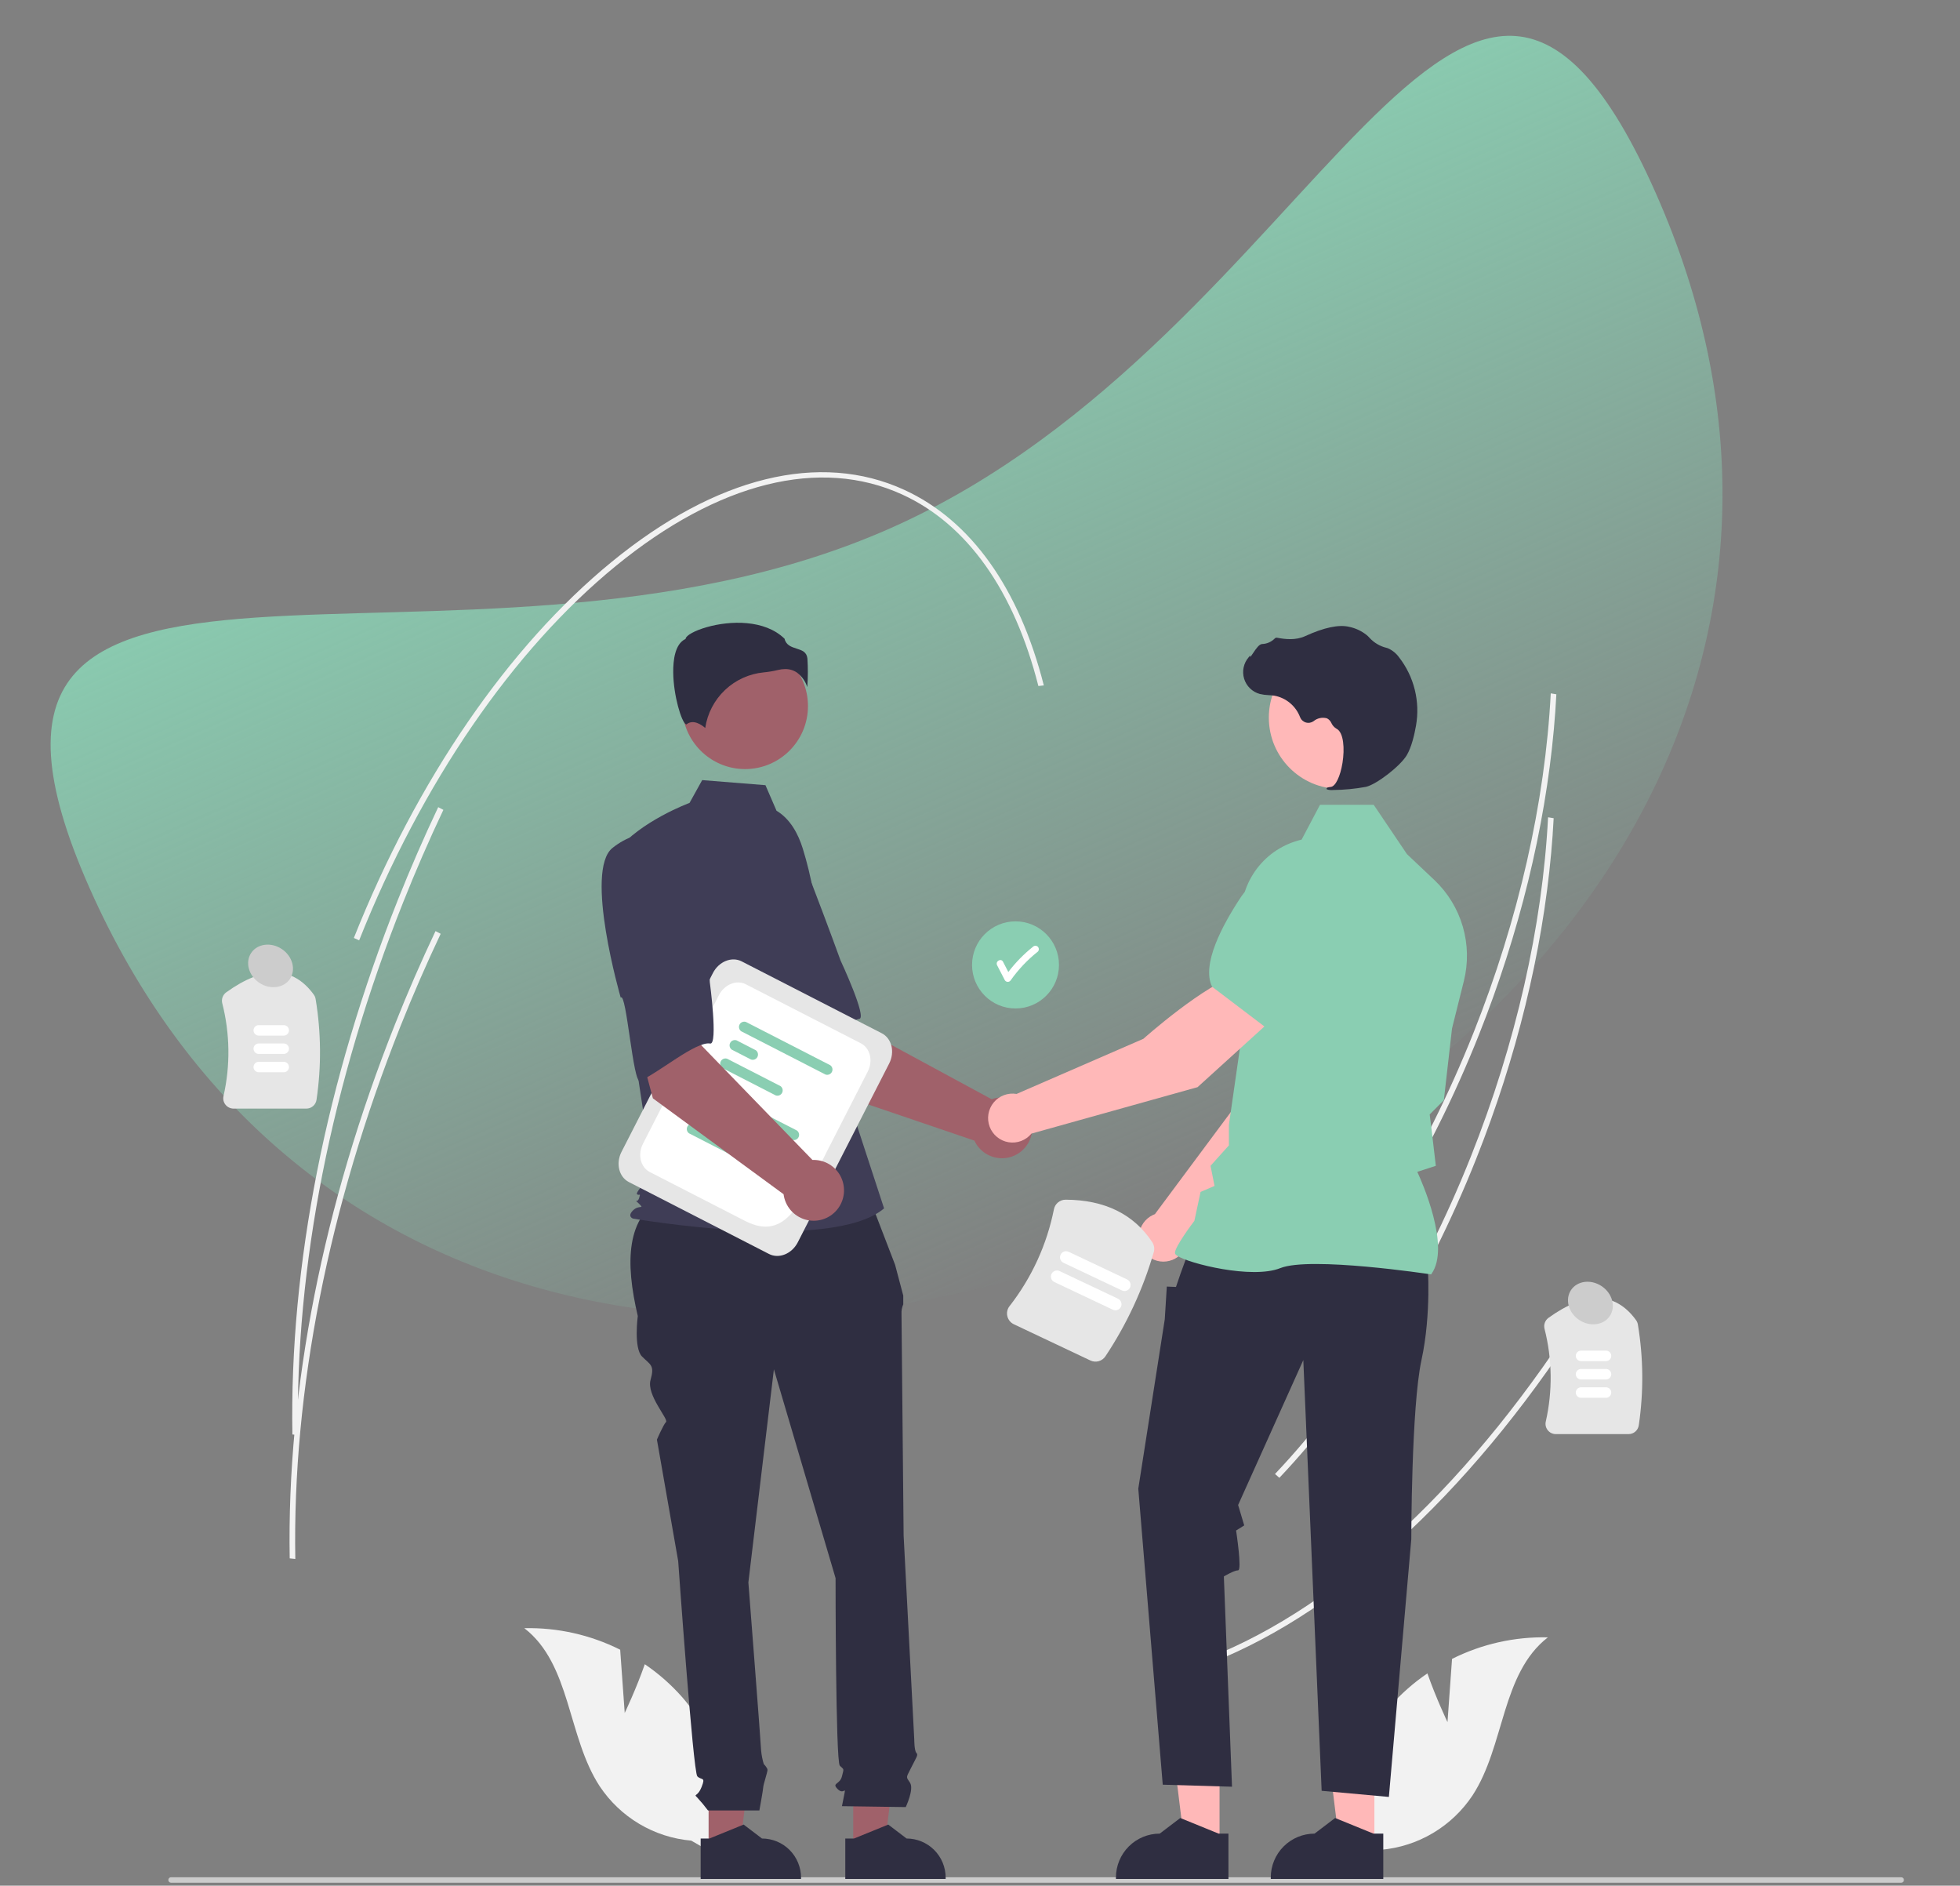 <svg width="524" height="504" viewBox="0 0 524 504" fill="none" xmlns="http://www.w3.org/2000/svg">
<rect x="0" y="0" width="524" height="504" fill="#808080" stroke="none"/>
<path d="M442.683 51.647C493.929 167.295 429.625 275.293 313.977 326.539C198.329 377.785 75.13 352.874 23.884 237.226C-27.362 121.578 122.352 192.453 238 141.207C353.648 89.961 391.436 -64.001 442.683 51.647Z" fill="url(#paint0_linear_394_682)"/>
<path d="M415.423 194.88C413.013 221.484 406.146 249.538 395.376 276.605C382.059 310.078 363.863 339.561 342.757 361.866L341.585 360.843C362.59 338.645 380.702 309.292 393.965 275.958C405.95 245.834 413.079 214.486 414.59 185.317L416.087 185.568C415.928 188.648 415.707 191.752 415.423 194.88Z" fill="#F2F2F2"/>
<path d="M425.023 349.394C395.377 396.642 359.411 430.401 323.749 444.451L323.027 443.126C358.443 429.173 394.199 395.587 423.709 348.555L425.023 349.394Z" fill="#F2F2F2"/>
<path d="M414.703 228.004C412.293 254.608 405.426 282.661 394.657 309.729C381.339 343.202 363.144 372.684 342.037 394.99L340.866 393.966C361.87 371.769 379.983 342.416 393.245 309.082C405.231 278.958 412.36 247.61 413.871 218.44L415.367 218.691C415.209 221.772 414.987 224.876 414.703 228.004Z" fill="#F2F2F2"/>
<path d="M81.895 296.306H62.444C62.029 296.306 61.618 296.213 61.244 296.032C60.869 295.852 60.541 295.588 60.282 295.262C60.027 294.945 59.847 294.573 59.756 294.176C59.664 293.778 59.664 293.365 59.755 292.967C61.607 284.779 61.491 276.266 59.415 268.132C59.284 267.596 59.316 267.033 59.506 266.516C59.697 265.999 60.038 265.55 60.485 265.229C70.487 258.022 78.364 258.232 83.897 265.851C84.146 266.198 84.312 266.599 84.381 267.021C85.859 275.925 85.941 285.005 84.623 293.933C84.531 294.592 84.205 295.196 83.703 295.632C83.201 296.068 82.559 296.307 81.895 296.306Z" fill="#E6E6E6"/>
<path d="M75.865 276.792H69.174C68.803 276.792 68.449 276.645 68.187 276.383C67.925 276.121 67.778 275.765 67.778 275.395C67.778 275.024 67.925 274.668 68.187 274.406C68.449 274.144 68.803 273.997 69.174 273.997H75.865C76.234 273.998 76.588 274.145 76.849 274.407C77.11 274.669 77.257 275.024 77.257 275.395C77.257 275.765 77.11 276.12 76.849 276.382C76.588 276.644 76.234 276.791 75.865 276.792Z" fill="white"/>
<path d="M75.865 281.694H69.174C68.803 281.694 68.449 281.546 68.187 281.284C67.925 281.022 67.778 280.667 67.778 280.296C67.778 279.925 67.925 279.57 68.187 279.308C68.449 279.046 68.803 278.898 69.174 278.898H75.865C76.234 278.899 76.588 279.047 76.849 279.309C77.11 279.571 77.257 279.926 77.257 280.296C77.257 280.666 77.11 281.021 76.849 281.283C76.588 281.545 76.234 281.693 75.865 281.694Z" fill="white"/>
<path d="M75.865 286.595H69.174C68.803 286.595 68.449 286.448 68.187 286.186C67.925 285.924 67.778 285.568 67.778 285.198C67.778 284.827 67.925 284.471 68.187 284.209C68.449 283.947 68.803 283.8 69.174 283.8H75.865C76.234 283.801 76.588 283.948 76.849 284.21C77.11 284.472 77.257 284.827 77.257 285.198C77.257 285.568 77.11 285.923 76.849 286.185C76.588 286.447 76.234 286.594 75.865 286.595Z" fill="white"/>
<path d="M435.398 383.306H415.947C415.531 383.307 415.121 383.214 414.747 383.033C414.372 382.853 414.044 382.589 413.785 382.263C413.53 381.945 413.35 381.574 413.258 381.176C413.167 380.779 413.167 380.366 413.257 379.968C415.11 371.78 414.994 363.267 412.918 355.133C412.787 354.597 412.818 354.034 413.009 353.517C413.2 352.999 413.541 352.551 413.988 352.229C423.99 345.023 431.866 345.232 437.399 352.852C437.649 353.199 437.815 353.6 437.884 354.022C439.362 362.925 439.444 372.006 438.126 380.934C438.034 381.593 437.708 382.197 437.206 382.633C436.704 383.069 436.062 383.308 435.398 383.306Z" fill="#E6E6E6"/>
<path d="M429.368 363.793H422.676C422.307 363.792 421.953 363.645 421.692 363.383C421.431 363.121 421.284 362.766 421.284 362.396C421.284 362.025 421.431 361.67 421.692 361.408C421.953 361.146 422.307 360.999 422.676 360.998H429.368C429.738 360.998 430.093 361.145 430.354 361.407C430.616 361.669 430.763 362.025 430.763 362.396C430.763 362.766 430.616 363.122 430.354 363.384C430.093 363.646 429.738 363.793 429.368 363.793Z" fill="white"/>
<path d="M429.368 368.695H422.676C422.307 368.694 421.953 368.546 421.692 368.284C421.431 368.022 421.284 367.667 421.284 367.297C421.284 366.927 421.431 366.572 421.692 366.31C421.953 366.048 422.307 365.9 422.676 365.899H429.368C429.738 365.899 430.093 366.047 430.354 366.309C430.616 366.571 430.763 366.926 430.763 367.297C430.763 367.668 430.616 368.023 430.354 368.285C430.093 368.547 429.738 368.695 429.368 368.695Z" fill="white"/>
<path d="M429.368 373.596H422.676C422.307 373.595 421.953 373.448 421.692 373.186C421.431 372.924 421.284 372.569 421.284 372.198C421.284 371.828 421.431 371.473 421.692 371.211C421.953 370.949 422.307 370.802 422.676 370.801H429.368C429.738 370.801 430.093 370.948 430.354 371.21C430.616 371.472 430.763 371.828 430.763 372.198C430.763 372.569 430.616 372.925 430.354 373.187C430.093 373.449 429.738 373.596 429.368 373.596Z" fill="white"/>
<path d="M509 502.478C509 502.574 508.982 502.669 508.945 502.758C508.909 502.846 508.855 502.927 508.787 502.995C508.72 503.062 508.639 503.116 508.551 503.153C508.463 503.189 508.368 503.208 508.272 503.207H45.728C45.535 503.207 45.35 503.131 45.213 502.994C45.077 502.857 45 502.672 45 502.478C45 502.285 45.077 502.1 45.213 501.963C45.35 501.826 45.535 501.749 45.728 501.749H508.272C508.368 501.749 508.463 501.768 508.551 501.804C508.639 501.841 508.72 501.894 508.787 501.962C508.855 502.03 508.909 502.11 508.945 502.199C508.982 502.288 509 502.383 509 502.478Z" fill="#CCCCCC"/>
<path d="M167.016 457.838L165.803 440.935C157.856 436.956 149.059 434.98 140.177 435.178C152.673 444.855 151.672 464.194 160.326 477.429C163.057 481.536 166.676 484.975 170.913 487.491C175.151 490.007 179.9 491.535 184.807 491.963L195.207 497.956C196.397 490.08 195.867 482.038 193.656 474.386C191.445 466.734 187.604 459.653 182.397 453.631C179.443 450.282 176.08 447.319 172.387 444.811C170.114 451.349 167.016 457.838 167.016 457.838Z" fill="#F2F2F2"/>
<path d="M386.984 460.289L388.198 443.386C396.144 439.406 404.941 437.43 413.823 437.629C401.327 447.305 402.328 466.644 393.674 479.88C390.943 483.987 387.325 487.426 383.087 489.942C378.849 492.458 374.1 493.986 369.193 494.413L358.793 500.407C357.604 492.53 358.133 484.489 360.344 476.837C362.555 469.185 366.396 462.104 371.603 456.082C374.557 452.733 377.92 449.769 381.613 447.262C383.886 453.8 386.984 460.289 386.984 460.289Z" fill="#F2F2F2"/>
<path d="M271.496 269.54C277.913 269.54 283.116 264.329 283.116 257.9C283.116 251.47 277.913 246.259 271.496 246.259C265.078 246.259 259.875 251.47 259.875 257.9C259.875 264.329 265.078 269.54 271.496 269.54Z" fill="#8ACEB2"/>
<path d="M277.461 253.048C277.286 252.881 277.054 252.787 276.812 252.787C276.571 252.787 276.338 252.881 276.164 253.048C273.698 255.018 271.483 257.284 269.569 259.795C269.1 258.884 268.63 257.974 268.16 257.063C267.618 256.012 266.034 256.94 266.576 257.991C267.263 259.323 267.95 260.655 268.637 261.987C268.72 262.123 268.837 262.235 268.975 262.313C269.114 262.391 269.27 262.432 269.429 262.432C269.588 262.432 269.745 262.391 269.884 262.313C270.022 262.235 270.139 262.123 270.222 261.987C272.261 259.109 274.698 256.537 277.461 254.347C277.632 254.174 277.727 253.941 277.727 253.698C277.727 253.454 277.632 253.221 277.461 253.048Z" fill="white"/>
<path d="M219.501 290.909L201.977 263.341L222.269 252.455L227.595 273.488L265.119 293.801C266.601 293.267 268.205 293.176 269.738 293.54C271.27 293.904 272.663 294.706 273.748 295.849C274.832 296.993 275.562 298.427 275.847 299.979C276.131 301.53 275.96 303.131 275.352 304.586C274.744 306.041 273.727 307.287 272.425 308.173C271.122 309.06 269.59 309.547 268.016 309.576C266.442 309.605 264.893 309.174 263.559 308.337C262.225 307.499 261.162 306.291 260.502 304.859L219.501 290.909Z" fill="#A0616A"/>
<path d="M189.175 230.276C183.669 238.374 203.235 267.811 203.235 267.811C204.189 265.752 213.3 288.866 214.827 287.501C219.164 283.62 225.954 272.811 229.728 272.329C231.887 272.053 224.722 256.719 224.722 256.719C224.722 256.719 221.448 247.664 217.005 236.097C215.81 232.803 213.802 229.866 211.168 227.559C208.535 225.252 205.362 223.65 201.944 222.902C201.944 222.902 194.681 222.178 189.175 230.276Z" fill="#3F3D56"/>
<path d="M189.444 494.118L197.766 494.118L201.725 461.961L189.442 461.962L189.444 494.118Z" fill="#A0616A"/>
<path d="M187.321 491.396L189.663 491.396L198.808 487.67L203.71 491.395H203.711C206.481 491.396 209.137 492.498 211.096 494.46C213.054 496.422 214.155 499.083 214.155 501.858V502.198L187.321 502.199L187.321 491.396Z" fill="#2F2E41"/>
<path d="M228.106 494.118L236.428 494.118L240.388 461.961L228.105 461.962L228.106 494.118Z" fill="#A0616A"/>
<path d="M225.984 491.396L228.326 491.396L237.471 487.67L242.373 491.395H242.374C245.144 491.396 247.8 492.498 249.759 494.46C251.717 496.422 252.818 499.083 252.818 501.858V502.198L225.984 502.199L225.984 491.396Z" fill="#2F2E41"/>
<path d="M231.709 318.315L177.578 319.671C167.298 325.265 167.141 337.372 170.51 351.746C170.51 351.746 169.373 360.29 171.647 362.568C173.921 364.847 175.059 364.847 173.921 368.834C172.784 372.821 178.792 379.333 178.063 380.064C177.333 380.795 175.627 384.782 175.627 384.782L181.313 417.249C181.313 417.249 185.293 473.637 186.43 474.777C187.567 475.916 188.704 474.777 187.567 477.625C186.43 480.472 185.293 479.333 186.43 480.472C187.437 481.56 188.386 482.701 189.273 483.89H203.019C203.019 483.89 204.056 478.194 204.056 477.625C204.056 477.055 205.193 473.637 205.193 473.068C205.193 472.498 204.188 471.491 204.188 471.491C203.841 470.334 203.606 469.145 203.487 467.942C203.487 466.802 200.076 422.944 200.076 422.944L206.899 365.986L223.387 421.805C223.387 421.805 223.387 470.789 224.524 471.929C225.662 473.068 225.662 472.498 225.093 474.777C224.524 477.055 222.25 476.485 223.956 478.194C225.662 479.903 226.23 477.055 225.662 479.903L225.093 482.751L242.15 482.995C242.15 482.995 244.425 478.194 243.287 476.485C242.15 474.777 242.219 475.243 243.606 472.447C244.993 469.65 245.562 469.081 244.993 468.511C244.425 467.942 244.425 464.912 244.425 464.912L241.582 410.414C241.582 410.414 241.013 352.886 241.013 351.177C240.97 350.298 241.132 349.42 241.485 348.614V346.295L239.307 338.076L231.709 318.315Z" fill="#2F2E41"/>
<path d="M199.192 205.56C208.48 205.56 216.01 198.016 216.01 188.711C216.01 179.406 208.48 171.863 199.192 171.863C189.903 171.863 182.373 179.406 182.373 188.711C182.373 198.016 189.903 205.56 199.192 205.56Z" fill="#A0616A"/>
<path d="M207.601 216.696C211.224 218.853 213.392 222.818 214.636 226.853C216.94 234.323 218.326 242.046 218.765 249.851L220.079 273.22L236.356 322.978C222.25 334.935 169.227 325.696 169.227 325.696C169.227 325.696 167.6 325.152 169.227 323.522C170.855 321.891 172.439 323.336 170.812 321.705C169.184 320.075 170.306 321.891 170.849 320.261C171.391 318.63 170.849 319.717 170.306 319.174C169.764 318.63 174.506 313.739 174.506 313.739L170.166 285.177L164.74 227.566C171.251 219.413 184.344 214.607 184.344 214.607L187.728 208.507L204.643 209.862L207.601 216.696Z" fill="#3F3D56"/>
<path d="M213.056 179.76C214.363 180.736 215.332 182.099 215.825 183.656C216.015 181.112 216.027 178.557 215.861 176.011C215.663 174.222 214.405 173.819 212.949 173.353C211.634 172.931 210.147 172.456 209.747 170.719C204.46 165.566 195.257 165.826 188.959 167.623C185.493 168.612 183.499 169.883 183.32 170.627L183.283 170.78L183.143 170.851C180.471 172.189 179.951 176.415 179.985 179.724C180.05 185.958 182.199 193.039 183.41 193.614C183.474 193.645 183.49 193.633 183.518 193.61C185.341 192.15 187.564 193.721 188.542 194.574C189.118 190.699 190.974 187.13 193.813 184.435C196.652 181.741 200.311 180.078 204.204 179.711C205.476 179.588 206.737 179.376 207.979 179.077C208.609 178.913 209.257 178.828 209.908 178.823C211.028 178.806 212.127 179.133 213.056 179.76Z" fill="#2F2E41"/>
<path d="M317.465 331.741L349.818 298.828L358.342 272.506L344.625 266.948C337.83 273.814 330.835 294.834 330.835 294.834L308.753 324.523C308.577 324.589 308.401 324.658 308.228 324.74C307.211 325.221 306.335 325.957 305.685 326.876C305.035 327.795 304.633 328.866 304.517 329.986C304.401 331.107 304.576 332.238 305.024 333.271C305.472 334.304 306.178 335.204 307.075 335.883C307.972 336.563 309.028 336.999 310.142 337.15C311.256 337.301 312.39 337.161 313.435 336.745C314.48 336.328 315.399 335.649 316.105 334.772C316.811 333.896 317.279 332.852 317.465 331.741Z" fill="#FFB8B8"/>
<path d="M340.883 269.959L358.23 274.986L358.294 274.974C364.671 273.733 369.715 263.118 372.823 254.431C373.846 251.566 373.744 248.419 372.539 245.626C371.334 242.833 369.115 240.602 366.331 239.385C364.271 238.502 362.006 238.212 359.791 238.551C357.576 238.889 355.499 239.842 353.796 241.3L345.147 248.761L340.883 269.959Z" fill="#8ACEB2"/>
<path d="M326.042 493.14L316.712 493.14L312.275 457.093L326.043 457.093L326.042 493.14Z" fill="#FFB8B8"/>
<path d="M328.421 490.089L325.795 490.089L315.544 485.912L310.049 490.088H310.048C306.943 490.088 303.965 491.324 301.769 493.524C299.574 495.723 298.34 498.707 298.34 501.817V502.198L328.421 502.199L328.421 490.089Z" fill="#2F2E41"/>
<path d="M367.436 493.14L358.107 493.14L353.669 457.093L367.438 457.093L367.436 493.14Z" fill="#FFB8B8"/>
<path d="M369.816 490.089L367.19 490.089L356.938 485.912L351.444 490.088H351.443C348.338 490.088 345.36 491.324 343.164 493.524C340.969 495.723 339.735 498.707 339.735 501.817V502.198L369.816 502.199L369.816 490.089Z" fill="#2F2E41"/>
<path d="M381.661 337.871C381.661 337.871 382.751 350.966 380.027 363.516C377.304 376.065 377.304 411.409 377.304 411.409L371.313 480.282L353.339 478.645L348.437 363.516L331.007 402.256L332.641 407.712L330.465 409.076C330.465 409.076 332.097 419.716 331.007 419.716C329.918 419.716 327.195 421.353 327.195 421.353L329.373 477.554L310.855 477.008L304.318 397.891L311.399 352.603L311.944 343.873L314.395 343.974L315.643 340.326L317.935 334.051L381.661 337.871Z" fill="#2F2E41"/>
<path d="M382.603 340.622L382.7 340.486C387.884 333.214 380.087 315.742 378.911 313.209L383.864 311.599L382.749 302.1L382.22 297.866L386.006 294.073L386.017 293.979L388.195 274.881L391.363 262.197C392.557 257.402 392.455 252.375 391.068 247.633C389.682 242.89 387.06 238.602 383.473 235.21L376.151 228.294L367.252 215.103H352.902L347.982 224.414C343.211 225.518 338.979 228.264 336.022 232.173C333.065 236.083 331.57 240.907 331.799 245.807L332.914 270.225L328.548 300.628L328.545 306.13L323.633 311.6L324.705 316.974L320.966 318.579L319.315 326.297C318.632 327.2 314.122 333.224 314.122 334.87C314.122 335.118 314.305 335.357 314.696 335.622C317.769 337.707 334.756 341.957 342.274 338.943C350.282 335.735 382.117 340.547 382.437 340.596L382.603 340.622Z" fill="#8ACEB2"/>
<path d="M358.224 210.845C368.72 210.845 377.229 202.321 377.229 191.807C377.229 181.292 368.72 172.768 358.224 172.768C347.727 172.768 339.219 181.292 339.219 191.807C339.219 202.321 347.727 210.845 358.224 210.845Z" fill="#FFB8B8"/>
<path d="M356.403 211.154C359.346 211.124 362.282 210.842 365.177 210.311C368.043 209.649 374.368 204.75 376.091 201.856C377.372 199.706 378.14 196.38 378.56 193.969C379.126 190.777 379.017 187.502 378.239 184.356C377.462 181.21 376.034 178.262 374.047 175.704C373.281 174.632 372.24 173.787 371.034 173.26C370.928 173.221 370.818 173.187 370.707 173.159C368.96 172.746 367.375 171.82 366.157 170.498C365.92 170.231 365.665 169.981 365.393 169.75C364.026 168.654 362.42 167.897 360.705 167.542C357.936 166.876 353.974 167.711 348.93 170.026C346.396 171.189 343.584 170.865 341.416 170.452C341.295 170.432 341.17 170.444 341.054 170.487C340.939 170.53 340.837 170.602 340.758 170.697C339.863 171.583 338.666 172.097 337.408 172.136C336.639 172.19 335.858 173.279 334.917 174.698C334.703 175.02 334.454 175.396 334.273 175.626L334.237 175.195L333.814 175.688C333.148 176.462 332.689 177.392 332.479 178.392C332.269 179.392 332.315 180.429 332.612 181.406C332.91 182.383 333.45 183.269 334.181 183.981C334.913 184.693 335.812 185.209 336.796 185.479C337.576 185.665 338.373 185.771 339.175 185.796C339.662 185.827 340.164 185.859 340.647 185.93C342.199 186.207 343.652 186.882 344.865 187.889C346.078 188.896 347.01 190.202 347.57 191.677C347.702 192.018 347.91 192.324 348.179 192.572C348.448 192.819 348.77 193.002 349.12 193.105C349.471 193.208 349.84 193.229 350.2 193.166C350.56 193.103 350.9 192.958 351.195 192.743C351.686 192.339 352.267 192.061 352.889 191.93C353.51 191.8 354.154 191.823 354.765 191.996C355.297 192.274 355.716 192.727 355.954 193.278C356.241 193.892 356.705 194.406 357.285 194.755C359.264 195.713 359.513 200.178 358.908 203.921C358.325 207.528 357.055 210.16 355.821 210.32C354.871 210.444 354.764 210.514 354.7 210.685L354.642 210.837L354.752 210.976C355.283 211.153 355.846 211.214 356.403 211.154Z" fill="#2F2E41"/>
<path d="M340.635 271.995L331.5 260.334C322.195 262.901 305.684 277.644 305.684 277.644L271.776 292.385C270.644 292.195 269.482 292.306 268.407 292.709C267.332 293.111 266.382 293.79 265.652 294.677C264.922 295.564 264.439 296.628 264.25 297.762C264.061 298.896 264.174 300.06 264.577 301.136C264.98 302.213 265.658 303.164 266.545 303.894C267.431 304.624 268.494 305.107 269.626 305.295C270.759 305.483 271.92 305.369 272.994 304.964C274.068 304.559 275.017 303.878 275.745 302.989L320.163 290.575L340.635 271.995Z" fill="#FFB8B8"/>
<path d="M338.446 274.661L352.86 258.564L353.66 247.159C353.809 244.919 353.33 242.682 352.276 240.701C351.223 238.72 349.637 237.073 347.699 235.948C345.061 234.439 341.95 233.991 338.994 234.693C336.038 235.395 333.459 237.195 331.778 239.729C326.685 247.418 321.205 257.815 324.025 263.677L324.053 263.736L338.446 274.661Z" fill="#8ACEB2"/>
<path d="M205.593 335.163L168.13 315.943C165.465 314.575 164.582 310.949 166.162 307.859L190.589 260.08C192.169 256.99 195.622 255.588 198.286 256.955L235.749 276.176C238.414 277.543 239.297 281.169 237.717 284.259L213.29 332.039C211.711 335.129 208.257 336.53 205.593 335.163Z" fill="#E6E6E6"/>
<path d="M199.192 326.327L173.739 313.268C171.243 311.988 170.416 308.592 171.896 305.698L192.189 266.003C193.669 263.109 196.903 261.797 199.399 263.077L230.14 278.849C232.636 280.13 233.463 283.526 231.983 286.42L220.959 307.984C214.368 320.875 210.308 332.031 199.192 326.327Z" fill="white"/>
<path d="M211.776 304.65L189.232 293.084C188.956 292.887 188.76 292.597 188.68 292.268C188.6 291.938 188.641 291.591 188.795 291.289C188.949 290.988 189.207 290.751 189.521 290.624C189.834 290.497 190.183 290.487 190.504 290.596L213.048 302.162C213.324 302.359 213.519 302.649 213.6 302.978C213.68 303.308 213.639 303.655 213.485 303.957C213.33 304.258 213.073 304.495 212.759 304.622C212.446 304.749 212.097 304.759 211.776 304.65Z" fill="#8ACEB2"/>
<path d="M191.864 300.638L186.719 297.999C186.443 297.802 186.248 297.512 186.167 297.183C186.087 296.854 186.128 296.506 186.282 296.204C186.437 295.903 186.694 295.667 187.008 295.539C187.321 295.412 187.67 295.402 187.991 295.511L193.136 298.15C193.411 298.347 193.607 298.637 193.687 298.966C193.768 299.296 193.727 299.643 193.572 299.945C193.418 300.247 193.161 300.483 192.847 300.61C192.533 300.737 192.184 300.747 191.864 300.638Z" fill="#8ACEB2"/>
<path d="M198.463 310.229L184.206 302.914C183.93 302.717 183.735 302.428 183.655 302.098C183.574 301.769 183.615 301.422 183.769 301.12C183.924 300.818 184.181 300.582 184.495 300.454C184.809 300.327 185.158 300.317 185.478 300.426L199.735 307.741C200.011 307.938 200.207 308.227 200.287 308.557C200.367 308.886 200.326 309.233 200.172 309.535C200.017 309.837 199.76 310.073 199.446 310.2C199.133 310.328 198.784 310.338 198.463 310.229V310.229Z" fill="#8ACEB2"/>
<path d="M220.697 287.2L198.153 275.633C197.877 275.436 197.682 275.147 197.601 274.817C197.521 274.488 197.562 274.141 197.716 273.839C197.871 273.537 198.128 273.301 198.442 273.174C198.755 273.046 199.104 273.036 199.425 273.145L221.969 284.712C222.245 284.909 222.441 285.198 222.521 285.528C222.601 285.857 222.56 286.204 222.406 286.506C222.252 286.808 221.994 287.044 221.681 287.171C221.367 287.299 221.018 287.309 220.697 287.2Z" fill="#8ACEB2"/>
<path d="M200.785 283.188L195.64 280.548C195.365 280.352 195.169 280.062 195.089 279.733C195.009 279.403 195.049 279.056 195.204 278.754C195.358 278.452 195.615 278.216 195.929 278.089C196.243 277.961 196.592 277.951 196.912 278.06L202.057 280.7C202.333 280.897 202.529 281.186 202.609 281.516C202.689 281.845 202.648 282.193 202.494 282.494C202.34 282.796 202.082 283.032 201.768 283.16C201.455 283.287 201.106 283.297 200.785 283.188Z" fill="#8ACEB2"/>
<path d="M207.384 292.778L193.127 285.464C192.852 285.267 192.656 284.977 192.576 284.648C192.496 284.318 192.536 283.971 192.691 283.669C192.845 283.367 193.102 283.131 193.416 283.004C193.73 282.877 194.079 282.867 194.399 282.976L208.656 290.29C208.932 290.487 209.128 290.777 209.208 291.106C209.288 291.436 209.247 291.783 209.093 292.085C208.939 292.386 208.681 292.623 208.368 292.75C208.054 292.877 207.705 292.887 207.384 292.778L207.384 292.778Z" fill="#8ACEB2"/>
<path d="M174.549 293.567L166.085 262.003L188.702 257.714L187.485 279.379L217.202 310.031C218.775 309.967 220.333 310.363 221.685 311.17C223.038 311.977 224.127 313.161 224.82 314.578C225.512 315.994 225.778 317.582 225.586 319.147C225.393 320.713 224.75 322.188 223.734 323.394C222.719 324.599 221.376 325.483 219.868 325.937C218.36 326.391 216.753 326.395 215.242 325.95C213.732 325.505 212.383 324.629 211.361 323.429C210.339 322.229 209.688 320.757 209.486 319.193L174.549 293.567Z" fill="#A0616A"/>
<path d="M163.771 226.614C156.094 232.685 165.947 266.645 165.947 266.645C167.473 264.968 169.246 289.755 171.11 288.911C176.41 286.512 186.123 278.241 189.868 278.915C192.01 279.3 189.766 262.519 189.766 262.519C189.766 262.519 189.353 252.897 188.578 240.528C188.423 237.027 187.387 233.622 185.565 230.63C183.744 227.638 181.196 225.156 178.16 223.416C178.16 223.416 171.448 220.543 163.771 226.614Z" fill="#3F3D56"/>
<path d="M291.507 363.625L271.063 353.954C270.626 353.748 270.241 353.446 269.937 353.07C269.633 352.694 269.418 352.254 269.308 351.783C269.197 351.322 269.192 350.842 269.293 350.379C269.394 349.916 269.598 349.481 269.89 349.109C275.812 341.527 279.878 332.66 281.763 323.22C281.905 322.498 282.294 321.847 282.862 321.378C283.43 320.91 284.142 320.654 284.878 320.653C295.304 320.689 303.096 324.502 308.037 331.987C308.298 332.377 308.471 332.818 308.543 333.281C308.616 333.744 308.587 334.218 308.458 334.668C305.597 344.547 301.244 353.929 295.549 362.488C295.126 363.135 294.484 363.607 293.74 363.816C292.997 364.025 292.204 363.957 291.507 363.625Z" fill="#E6E6E6"/>
<path d="M297.52 350.061L281.889 342.667C281.5 342.483 281.2 342.152 281.055 341.746C280.91 341.341 280.932 340.894 281.115 340.504C281.299 340.115 281.63 339.814 282.034 339.669C282.439 339.523 282.885 339.545 283.274 339.729L298.905 347.123C299.098 347.214 299.271 347.343 299.414 347.501C299.557 347.659 299.667 347.843 299.739 348.044C299.811 348.245 299.843 348.458 299.832 348.671C299.822 348.884 299.77 349.093 299.679 349.286C299.588 349.479 299.46 349.652 299.303 349.795C299.145 349.939 298.961 350.049 298.76 350.121C298.56 350.193 298.347 350.225 298.134 350.215C297.922 350.204 297.713 350.152 297.52 350.061H297.52Z" fill="white"/>
<path d="M299.949 344.91L284.317 337.515C283.929 337.331 283.629 337 283.483 336.594C283.338 336.189 283.36 335.742 283.544 335.353C283.727 334.963 284.058 334.663 284.463 334.517C284.867 334.372 285.313 334.393 285.702 334.577L301.333 341.972C301.722 342.156 302.022 342.487 302.168 342.892C302.313 343.298 302.291 343.745 302.107 344.134C301.924 344.524 301.593 344.824 301.188 344.97C300.784 345.115 300.338 345.094 299.949 344.91V344.91Z" fill="white"/>
<path d="M279.062 183.197L277.607 183.357C271.119 157.817 258.544 140.124 241.24 132.189C219.243 122.102 192.041 128.876 164.647 151.262C137.114 173.762 112.74 209.303 96.016 251.339L94.604 250.692C111.402 208.472 135.901 172.76 163.588 150.134C191.415 127.394 219.171 120.571 241.744 130.922C259.545 139.084 272.449 157.161 279.062 183.197Z" fill="#F2F2F2"/>
<path d="M118.534 216.459C114.728 224.489 111.109 232.808 107.776 241.185C88.596 289.392 78.876 338.625 79.671 383.563L78.172 383.402C77.377 338.298 87.124 288.896 106.364 240.538C109.707 232.137 113.336 223.794 117.153 215.741L118.534 216.459Z" fill="#F2F2F2"/>
<path d="M117.814 249.582C114.009 257.612 110.39 265.932 107.057 274.309C87.877 322.516 78.157 371.749 78.951 416.686L77.452 416.526C76.657 371.421 86.405 322.019 105.645 273.662C108.987 265.261 112.617 256.918 116.433 248.865L117.814 249.582Z" fill="#F2F2F2"/>
<path d="M77.524 261.629C79.181 259.134 78.201 255.562 75.334 253.651C72.466 251.74 68.799 252.214 67.142 254.709C65.485 257.204 66.466 260.776 69.333 262.687C72.2 264.598 75.867 264.124 77.524 261.629Z" fill="#CCCCCC"/>
<path d="M430.38 351.735C432.037 349.24 431.056 345.668 428.189 343.758C425.322 341.847 421.655 342.321 419.998 344.816C418.341 347.311 419.322 350.883 422.189 352.793C425.056 354.704 428.723 354.23 430.38 351.735Z" fill="#CCCCCC"/>
<defs>
<linearGradient id="paint0_linear_394_682" x1="203.399" y1="76.995" x2="313.977" y2="326.537" gradientUnits="userSpaceOnUse">
<stop stop-color="#8ACEB2"/>
<stop offset="1" stop-color="#8ACEB2" stop-opacity="0"/>
</linearGradient>
</defs>
</svg>
